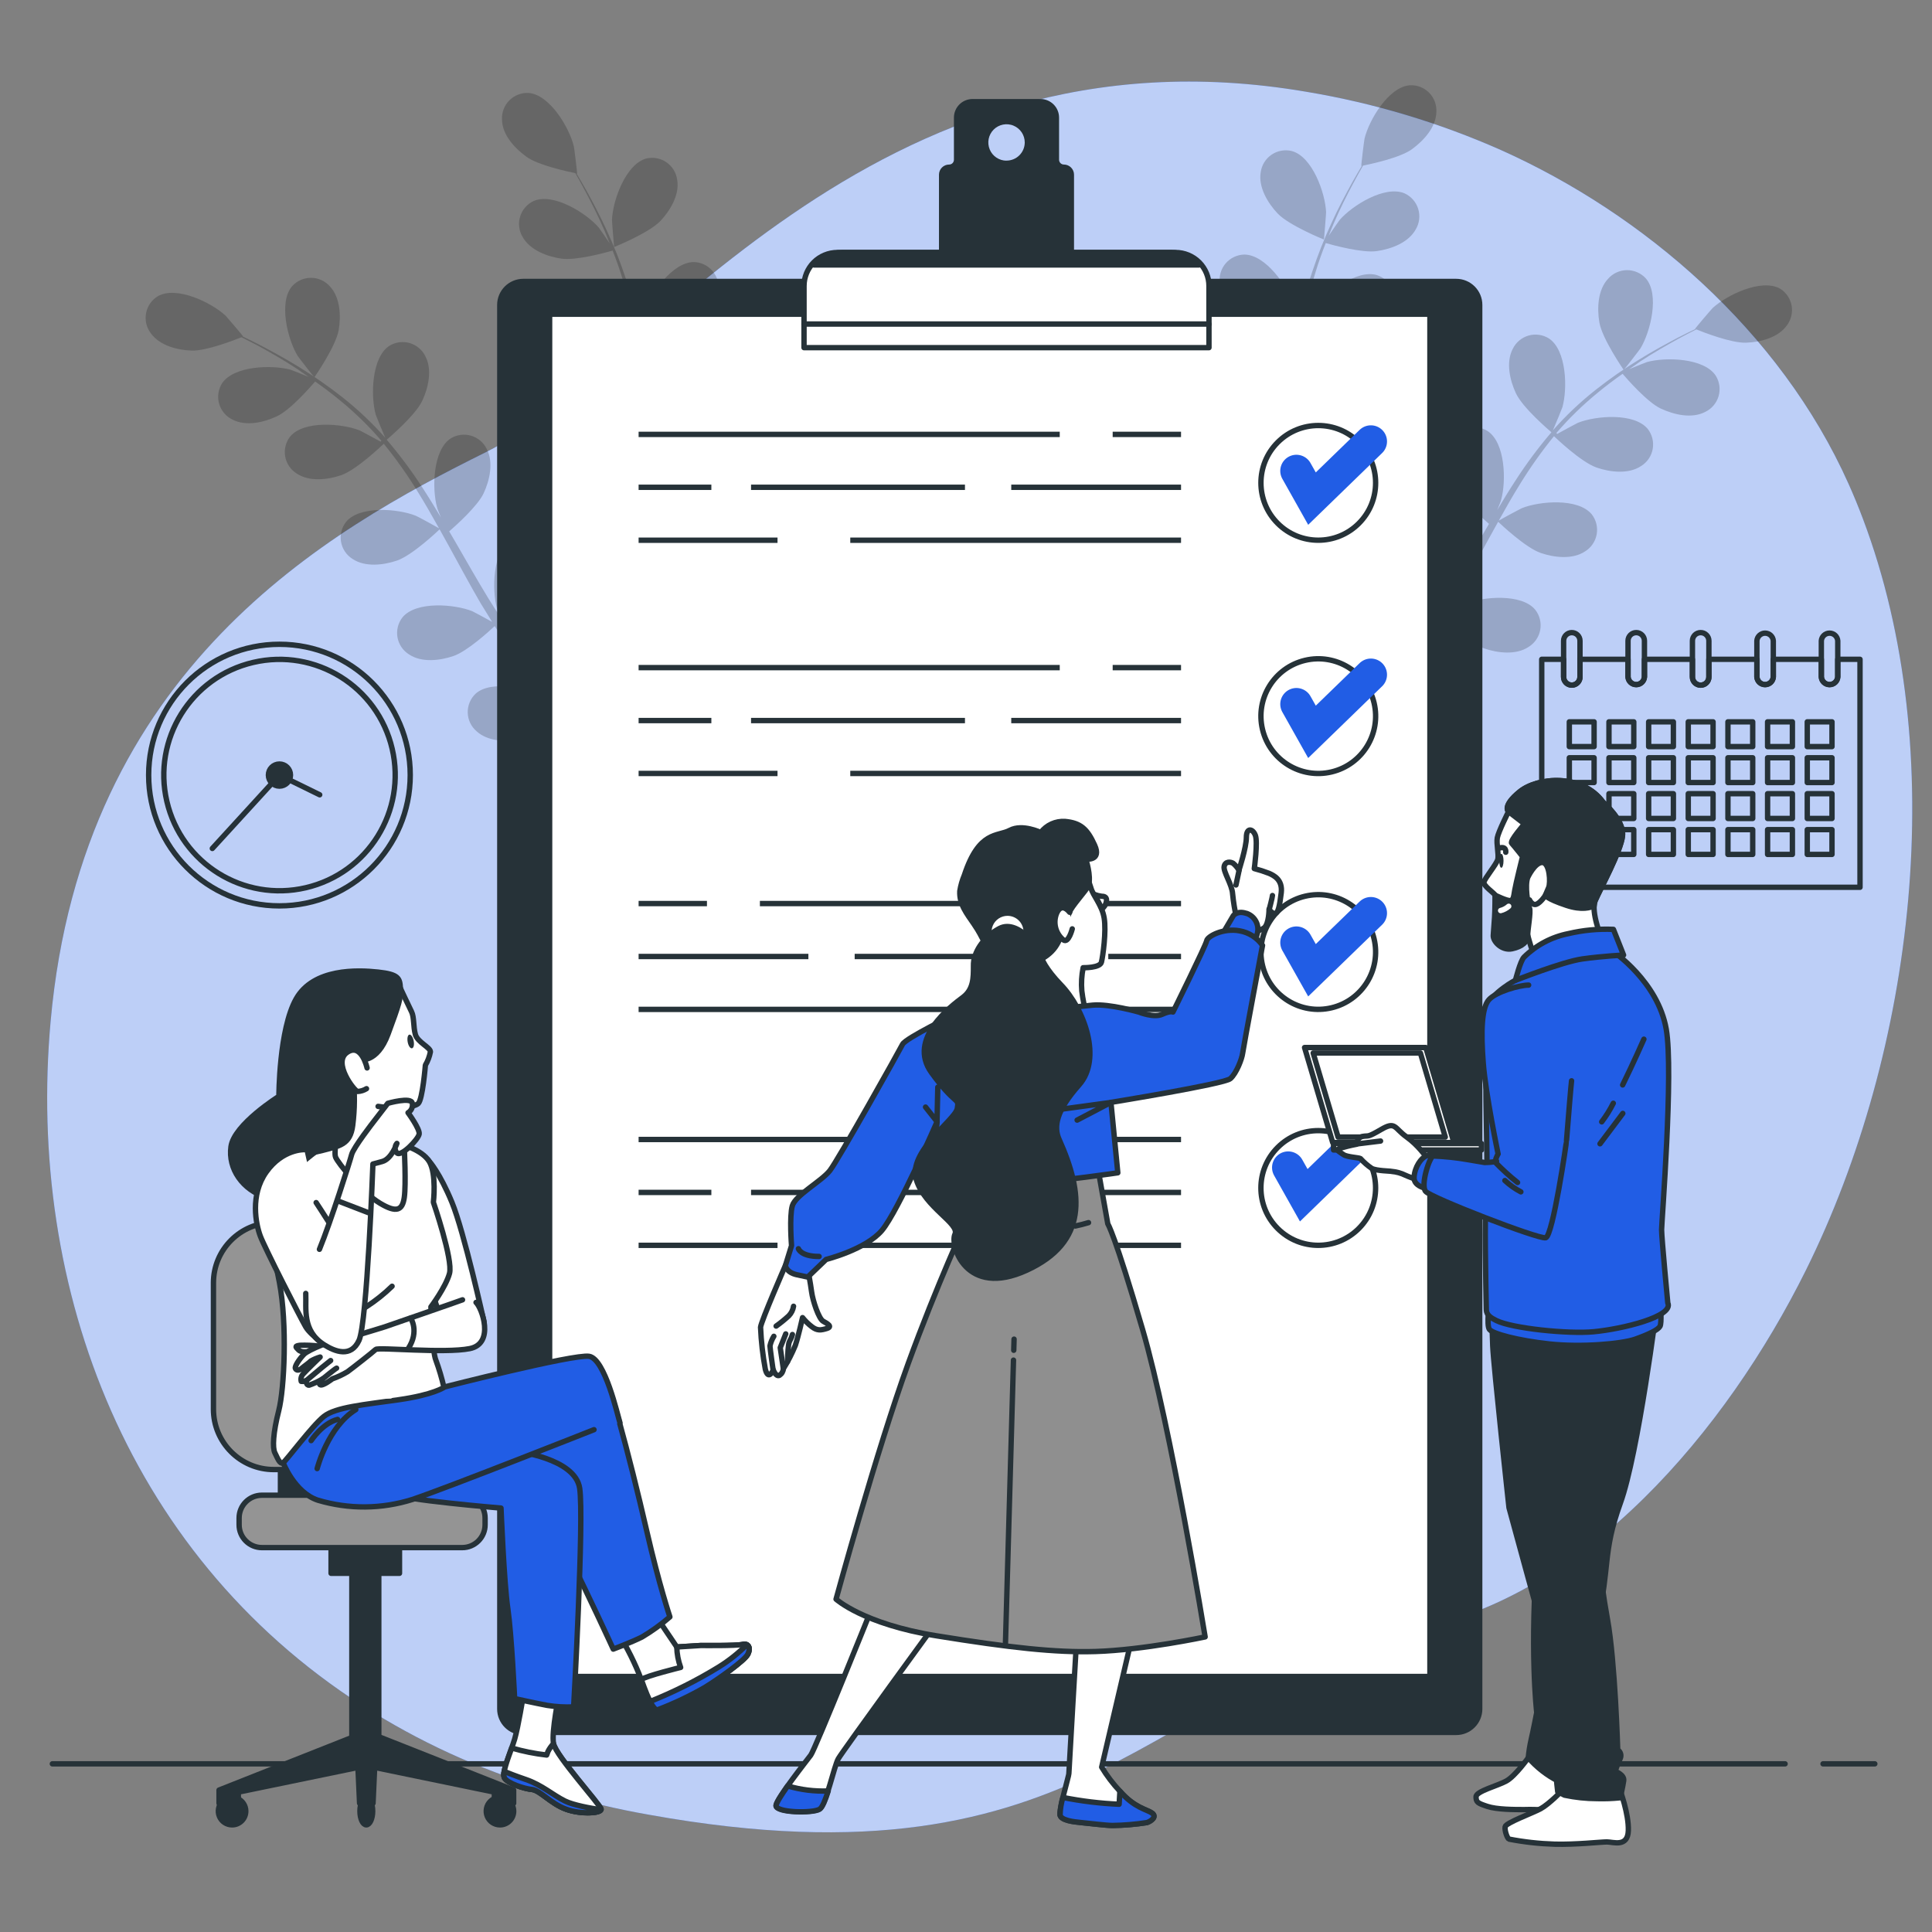 <svg width="359" height="359" viewBox="0 0 359 359" fill="none" xmlns="http://www.w3.org/2000/svg">
<rect x="0" y="0" width="359" height="359" fill="#808080" stroke="none"/>
<path d="M335.586 235.992C320.759 265.89 294.459 296.886 262.465 302.845C214.122 311.849 203.144 352.057 120.674 337.223C108.596 335.112 96.81 331.577 85.564 326.69C80.028 324.258 74.664 321.452 69.51 318.289C23.902 290.287 4.89 239.568 9.413 189.717C15.315 124.149 60.937 98.589 90.317 84.006C119.698 69.423 161.586 3.174 242.777 17.06C255.214 19.134 267.341 22.764 278.871 27.866C305.243 39.669 330.754 61.403 343.491 89.901C344.449 92.04 345.344 94.218 346.177 96.435C362.49 139.694 355.798 195.231 335.586 235.992Z" fill="#215DE5"/>
<path opacity="0.7" d="M335.586 235.992C320.759 265.89 294.459 296.886 262.465 302.845C214.122 311.849 203.144 352.057 120.674 337.223C108.596 335.112 96.81 331.577 85.564 326.69C80.028 324.258 74.664 321.452 69.51 318.289C23.902 290.287 4.89 239.568 9.413 189.717C15.315 124.149 60.937 98.589 90.317 84.006C119.698 69.423 161.586 3.174 242.777 17.06C255.214 19.134 267.341 22.764 278.871 27.866C305.243 39.669 330.754 61.403 343.491 89.901C344.449 92.04 345.344 94.218 346.177 96.435C362.49 139.694 355.798 195.231 335.586 235.992Z" fill="white"/>
<path d="M338.752 327.753H348.374" stroke="#263238" stroke-linecap="round" stroke-linejoin="round"/>
<path d="M9.729 327.753H331.702" stroke="#263238" stroke-linecap="round" stroke-linejoin="round"/>
<g opacity="0.2">
<path d="M237.4 39.662C239.554 41.924 246.016 44.516 246.016 44.516C246.016 44.516 246.425 39.727 246.41 39.425C246.26 35.879 243.876 29.115 240.049 28.067C239.408 27.909 238.74 27.887 238.09 28.004C237.44 28.121 236.822 28.374 236.276 28.746C235.73 29.118 235.268 29.601 234.921 30.163C234.574 30.725 234.35 31.354 234.262 32.008C233.795 34.773 235.576 37.731 237.4 39.662Z" fill="black"/>
<path d="M301.704 68.727C301.747 68.784 304.691 64.957 304.849 64.699C306.673 61.655 308.439 54.705 305.804 51.71C305.356 51.225 304.81 50.84 304.203 50.579C303.597 50.319 302.942 50.189 302.281 50.199C301.621 50.208 300.97 50.356 300.37 50.634C299.771 50.912 299.237 51.313 298.803 51.811C296.886 53.857 296.743 57.311 297.195 59.924C297.726 62.99 301.704 68.72 301.704 68.727Z" fill="black"/>
<path d="M330.768 53.635C327.293 51.696 320.853 54.834 318.254 57.225C318.031 57.433 314.893 61.102 314.965 61.131H315.037C314.017 61.619 312.933 62.157 311.756 62.76C309.602 63.902 307.146 65.216 304.576 66.817C301.803 68.514 299.133 70.372 296.577 72.382C293.712 74.635 291.054 77.142 288.636 79.87L288.55 79.971C289.024 78.908 290.259 75.893 290.323 75.663C291.286 72.252 291.128 65.087 287.818 62.89C287.258 62.539 286.631 62.311 285.978 62.219C285.324 62.128 284.659 62.175 284.024 62.358C283.39 62.541 282.802 62.855 282.297 63.281C281.793 63.707 281.384 64.234 281.097 64.828C279.79 67.312 280.559 70.68 281.686 73.078C282.95 75.785 287.889 79.985 288.284 80.323C285.875 83.137 283.658 86.112 281.65 89.226C280.465 91.035 279.331 92.888 278.218 94.769C278.599 93.835 278.936 92.995 278.936 92.873C279.898 89.463 279.74 82.297 276.43 80.1C275.871 79.75 275.244 79.522 274.59 79.43C273.937 79.338 273.271 79.385 272.637 79.568C272.003 79.751 271.414 80.066 270.91 80.492C270.406 80.917 269.997 81.444 269.71 82.039C268.403 84.523 269.171 87.89 270.298 90.296C271.426 92.701 275.576 96.391 276.681 97.347C276.265 98.064 275.834 98.782 275.418 99.501C273.415 102.983 271.433 106.465 269.387 109.825C268.669 111.01 267.915 112.144 267.161 113.293C267.498 112.46 267.778 111.764 267.807 111.649C268.769 108.231 268.611 101.066 265.301 98.869C264.741 98.52 264.114 98.293 263.46 98.202C262.806 98.112 262.141 98.16 261.507 98.343C260.873 98.527 260.285 98.842 259.781 99.267C259.277 99.693 258.868 100.22 258.581 100.814C257.274 103.299 258.042 106.666 259.169 109.064C260.297 111.462 264.045 114.808 265.359 115.95C264.554 117.091 263.75 118.247 262.917 119.317C262.336 120.035 261.826 120.753 261.194 121.471L259.399 123.546C258.207 124.824 256.98 126.145 255.809 127.359C254.984 128.213 254.187 129.01 253.382 129.814C254.1 128.644 255.493 126.325 255.587 126.117C256.772 123.228 257.197 120.084 256.822 116.984C256.965 116.667 257.081 116.337 257.166 116C257.348 115.366 257.395 114.7 257.303 114.047C257.211 113.393 256.982 112.767 256.632 112.207C256.282 111.648 255.818 111.168 255.271 110.8C254.723 110.432 254.104 110.183 253.454 110.069C249.52 109.509 244.637 114.751 243.079 117.967C242.993 118.161 242.225 120.308 241.758 121.679C241.909 120.832 242.067 120.014 242.21 119.145C242.505 117.422 242.749 115.699 243.014 113.839C243.115 112.941 243.216 112.03 243.316 111.111C243.417 110.191 243.445 109.229 243.517 108.282C243.632 106.07 243.639 103.83 243.596 101.568C245.104 101.82 250.467 102.652 253.045 101.985C255.623 101.317 258.703 99.773 259.78 97.181C260.056 96.581 260.202 95.93 260.209 95.27C260.216 94.609 260.084 93.955 259.821 93.349C259.558 92.743 259.171 92.2 258.684 91.754C258.196 91.308 257.621 90.971 256.994 90.762C253.167 89.578 247.545 94.058 245.556 96.93C245.434 97.109 244.214 99.364 243.574 100.621C243.539 99.256 243.51 97.906 243.431 96.528C243.201 92.565 242.842 88.565 242.505 84.566C242.397 83.338 242.311 82.118 242.217 80.897C242.749 80.998 249.11 82.118 251.997 81.371C254.56 80.71 257.647 79.159 258.731 76.568C259.005 75.967 259.15 75.316 259.156 74.657C259.162 73.997 259.029 73.344 258.767 72.738C258.504 72.133 258.117 71.59 257.631 71.144C257.145 70.698 256.571 70.359 255.946 70.149C252.14 69 246.518 73.444 244.501 76.359C244.343 76.582 242.598 79.827 242.196 80.667C241.995 77.975 241.815 75.29 241.744 72.64C241.629 69.046 241.749 65.448 242.103 61.87C242.347 61.913 248.974 63.112 251.932 62.351C254.502 61.691 257.59 60.14 258.667 57.548C258.943 56.948 259.089 56.297 259.096 55.636C259.104 54.976 258.971 54.321 258.708 53.716C258.446 53.11 258.058 52.566 257.571 52.121C257.083 51.675 256.508 51.337 255.881 51.129C252.083 49.973 246.461 54.424 244.436 57.34C244.307 57.533 243 60.003 242.368 61.195L242.153 61.131C242.6 57.55 243.369 54.018 244.45 50.576C245.018 48.673 245.671 46.885 246.346 45.162C247.552 45.514 253.11 47.051 255.845 46.656C258.581 46.261 261.711 45.076 263.068 42.628C263.407 42.061 263.623 41.43 263.703 40.774C263.782 40.119 263.722 39.454 263.528 38.823C263.334 38.192 263.009 37.609 262.575 37.111C262.14 36.614 261.607 36.214 261.008 35.936C257.353 34.371 251.279 38.176 248.945 40.854C248.823 40.998 247.696 42.62 246.892 43.812C247.208 43.037 247.523 42.233 247.839 41.5C249.017 38.736 250.273 36.281 251.429 34.112C252.083 32.884 252.693 31.793 253.275 30.773C254.646 30.494 260.146 29.337 262.357 27.729C264.569 26.121 266.831 23.629 266.902 20.822C266.943 20.163 266.845 19.503 266.614 18.884C266.383 18.266 266.024 17.703 265.56 17.233C265.097 16.763 264.539 16.396 263.924 16.156C263.309 15.915 262.651 15.807 261.991 15.839C258.028 16.134 254.388 22.301 253.555 25.755C253.483 26.056 252.887 30.845 252.966 30.831H253.045C252.463 31.8 251.853 32.849 251.207 34.005C250.029 36.158 248.715 38.585 247.466 41.335C246.098 44.282 244.899 47.305 243.876 50.389C242.688 53.852 241.809 57.413 241.248 61.03C241.252 61.073 241.252 61.116 241.248 61.159C241.054 60.011 240.415 56.851 240.343 56.578C239.259 53.197 235.174 47.302 231.203 47.302C230.543 47.318 229.894 47.473 229.298 47.758C228.701 48.042 228.172 48.449 227.744 48.951C227.315 49.454 226.998 50.042 226.812 50.675C226.627 51.309 226.577 51.975 226.666 52.629C226.946 55.422 229.444 57.806 231.692 59.185C234.248 60.743 240.681 61.526 241.191 61.583C240.737 65.263 240.53 68.969 240.573 72.676C240.573 74.83 240.659 76.984 240.767 79.188C240.566 78.197 240.387 77.314 240.351 77.199C239.266 73.818 235.181 67.93 231.211 67.923C230.552 67.939 229.904 68.094 229.309 68.377C228.714 68.661 228.185 69.066 227.757 69.567C227.329 70.069 227.011 70.654 226.824 71.286C226.638 71.918 226.586 72.583 226.673 73.236C226.953 76.029 229.451 78.413 231.699 79.791C233.946 81.17 239.468 81.945 240.918 82.154C240.968 82.987 241.011 83.826 241.061 84.659C241.313 88.666 241.578 92.665 241.722 96.6C241.78 97.986 241.772 99.35 241.779 100.714C241.607 99.838 241.449 99.106 241.413 98.991C240.329 95.616 236.251 89.721 232.273 89.714C231.613 89.731 230.964 89.887 230.368 90.172C229.772 90.458 229.243 90.865 228.815 91.369C228.388 91.872 228.071 92.46 227.886 93.094C227.701 93.728 227.652 94.394 227.743 95.049C228.015 97.842 230.521 100.226 232.769 101.604C235.016 102.983 240.006 103.701 241.729 103.931C241.686 105.331 241.65 106.731 241.557 108.088C241.464 109.007 241.442 109.904 241.306 110.831C241.169 111.757 241.061 112.647 240.947 113.552C240.652 115.268 240.365 117.048 240.042 118.721C239.819 119.884 239.59 120.99 239.367 122.11C239.331 120.725 239.202 118.032 239.166 117.802C238.606 114.298 235.468 107.858 231.541 107.255C230.886 107.172 230.221 107.228 229.589 107.419C228.957 107.611 228.372 107.933 227.873 108.365C227.374 108.797 226.971 109.329 226.692 109.927C226.412 110.525 226.261 111.176 226.249 111.836C226.106 114.636 228.209 117.371 230.241 119.08C232.474 120.954 238.462 122.67 239.209 122.871C238.829 124.717 238.441 126.504 238.046 128.185C236.703 133.964 235.368 138.739 234.377 142.078L236.854 143.133L236.919 142.911C237.845 139.5 239.073 134.618 240.343 128.694C240.738 126.828 241.126 124.817 241.507 122.756C243.508 122.798 245.509 122.723 247.502 122.534C248.514 125.356 252.298 129.771 252.786 130.339C251.451 131.66 250.137 132.938 248.881 134.13C244.573 138.208 240.825 141.446 238.161 143.693L240.875 144.849C243.431 142.58 246.762 139.536 250.518 135.817C251.882 134.474 253.311 133.017 254.761 131.509C255.393 131.947 260.505 135.487 263.377 136.011C265.983 136.492 269.437 136.37 271.505 134.474C272.006 134.044 272.412 133.514 272.695 132.917C272.977 132.32 273.131 131.67 273.146 131.009C273.161 130.349 273.037 129.693 272.781 129.083C272.525 128.474 272.144 127.926 271.663 127.474C268.697 124.839 261.726 126.519 258.667 128.321C258.487 128.422 256.664 129.757 255.522 130.683C256.111 130.059 256.692 129.463 257.295 128.816C258.487 127.546 259.643 126.239 260.885 124.839L262.637 122.728C263.241 122.01 263.786 121.227 264.368 120.473C265.682 118.693 266.931 116.826 268.144 114.923C269.257 115.964 273.278 119.619 275.791 120.488C278.304 121.356 281.729 121.758 284.063 120.193C284.623 119.844 285.103 119.381 285.473 118.834C285.842 118.286 286.092 117.668 286.207 117.017C286.321 116.367 286.297 115.7 286.137 115.06C285.977 114.419 285.683 113.82 285.276 113.3C282.741 110.242 275.604 110.852 272.309 112.166C272.101 112.245 269.839 113.458 268.618 114.148C269.336 112.999 270.054 111.85 270.772 110.658C272.768 107.226 274.678 103.686 276.602 100.168C277.191 99.091 277.785 98.019 278.383 96.952C278.778 97.325 283.459 101.769 286.281 102.746C288.78 103.607 292.212 104.017 294.545 102.451C295.106 102.103 295.587 101.64 295.957 101.093C296.327 100.546 296.578 99.928 296.693 99.277C296.809 98.627 296.785 97.96 296.626 97.319C296.466 96.678 296.173 96.079 295.766 95.559C293.224 92.5 286.087 93.11 282.792 94.424C282.54 94.525 279.295 96.269 278.484 96.758C279.798 94.395 281.126 92.062 282.533 89.808C284.418 86.757 286.497 83.831 288.758 81.048C288.938 81.227 293.784 85.887 296.692 86.885C299.198 87.747 302.63 88.156 304.956 86.591C305.517 86.242 305.998 85.779 306.368 85.233C306.738 84.686 306.989 84.067 307.104 83.417C307.22 82.766 307.196 82.099 307.037 81.459C306.877 80.818 306.584 80.218 306.177 79.698C303.642 76.639 296.498 77.25 293.203 78.564C292.987 78.65 290.51 80 289.347 80.639L289.203 80.459C291.555 77.724 294.146 75.204 296.943 72.927C298.473 71.656 300.002 70.522 301.51 69.459C302.328 70.414 306.112 74.765 308.611 75.921C311.11 77.077 314.355 77.838 316.861 76.539C317.456 76.254 317.984 75.846 318.411 75.344C318.838 74.841 319.155 74.254 319.341 73.621C319.526 72.987 319.577 72.322 319.488 71.669C319.4 71.015 319.175 70.387 318.828 69.826C316.674 66.501 309.494 66.322 306.062 67.269C305.875 67.32 304.037 68.059 302.716 68.605C303.434 68.138 304.109 67.636 304.777 67.169C307.29 65.517 309.688 64.16 311.82 62.976C313.041 62.315 314.161 61.734 315.209 61.209C316.502 61.734 321.743 63.78 324.457 63.679C327.171 63.579 330.452 62.724 332.061 60.427C332.449 59.905 332.724 59.309 332.869 58.676C333.015 58.042 333.027 57.386 332.906 56.747C332.784 56.109 332.532 55.502 332.164 54.967C331.796 54.431 331.321 53.977 330.768 53.635Z" fill="black"/>
</g>
<g opacity="0.2">
<path d="M122.728 41.048C120.574 43.317 114.112 45.902 114.112 45.909C114.112 45.916 113.702 41.12 113.717 40.811C113.867 37.264 116.251 30.508 120.085 29.453C120.724 29.301 121.387 29.285 122.032 29.406C122.677 29.526 123.289 29.78 123.83 30.151C124.371 30.522 124.829 31.003 125.173 31.561C125.517 32.12 125.741 32.744 125.829 33.394C126.325 36.159 124.544 39.124 122.728 41.048Z" fill="black"/>
<path d="M58.417 70.113C58.417 70.177 55.437 66.35 55.279 66.085C53.448 63.041 51.696 56.09 54.324 53.132C54.772 52.648 55.317 52.264 55.923 52.004C56.529 51.744 57.184 51.615 57.843 51.624C58.502 51.634 59.153 51.782 59.751 52.059C60.35 52.336 60.883 52.736 61.317 53.233C63.234 55.286 63.385 58.733 62.933 61.346C62.401 64.376 58.424 70.113 58.417 70.113Z" fill="black"/>
<path d="M29.359 55.02C32.827 53.082 39.267 56.219 41.867 58.61C42.089 58.819 45.227 62.488 45.162 62.516H45.083C46.103 62.997 47.194 63.536 48.372 64.146C50.526 65.288 52.974 66.595 55.552 68.196C58.324 69.897 60.997 71.755 63.557 73.76C66.424 76.021 69.085 78.529 71.513 81.256L71.592 81.364C71.118 80.301 69.89 77.278 69.818 77.056C68.863 73.638 69.014 66.472 72.324 64.275C72.885 63.925 73.513 63.697 74.167 63.606C74.821 63.515 75.488 63.563 76.122 63.746C76.757 63.93 77.346 64.245 77.851 64.672C78.356 65.098 78.765 65.626 79.052 66.221C80.359 68.698 79.59 72.073 78.463 74.471C77.192 77.178 72.252 81.378 71.858 81.709C74.267 84.527 76.486 87.504 78.499 90.619C79.677 92.421 80.811 94.281 81.931 96.155C81.543 95.221 81.213 94.388 81.213 94.266C80.258 90.849 80.409 83.683 83.719 81.486C84.279 81.136 84.907 80.908 85.562 80.817C86.216 80.725 86.882 80.773 87.517 80.957C88.152 81.14 88.741 81.456 89.246 81.882C89.75 82.308 90.159 82.837 90.447 83.432C91.753 85.916 90.985 89.283 89.858 91.681C88.731 94.08 84.573 97.784 83.468 98.739C83.891 99.457 84.315 100.175 84.731 100.893C86.734 104.376 88.716 107.858 90.762 111.211C91.48 112.396 92.242 113.537 92.988 114.679C92.651 113.853 92.378 113.15 92.342 113.042C91.387 109.624 91.538 102.459 94.848 100.262C95.408 99.912 96.036 99.683 96.691 99.592C97.345 99.501 98.011 99.549 98.646 99.733C99.281 99.916 99.87 100.231 100.375 100.658C100.879 101.084 101.288 101.612 101.576 102.207C102.882 104.684 102.114 108.059 100.987 110.457C99.859 112.855 96.104 116.201 94.798 117.336C95.602 118.484 96.406 119.633 97.232 120.71C97.82 121.428 98.33 122.146 98.955 122.864L100.757 124.932C101.949 126.21 103.169 127.531 104.347 128.752C105.173 129.599 105.977 130.396 106.781 131.2C106.063 130.03 104.663 127.711 104.57 127.503C103.383 124.614 102.96 121.469 103.342 118.37C103.196 118.055 103.078 117.728 102.99 117.393C102.809 116.758 102.764 116.092 102.857 115.439C102.951 114.785 103.181 114.159 103.532 113.6C103.884 113.042 104.349 112.563 104.897 112.196C105.446 111.829 106.066 111.581 106.716 111.47C110.651 110.902 115.533 116.151 117.091 119.368C117.185 119.554 117.953 121.708 118.413 123.072C118.262 122.225 118.111 121.414 117.967 120.538C117.673 118.822 117.429 117.092 117.156 115.239C117.063 114.334 116.962 113.43 116.862 112.511C116.761 111.592 116.732 110.622 116.661 109.639C116.546 107.427 116.539 105.187 116.575 102.925C115.067 103.184 109.703 104.01 107.126 103.349C104.548 102.688 101.475 101.13 100.391 98.546C100.116 97.945 99.97 97.293 99.964 96.633C99.957 95.972 100.089 95.318 100.352 94.712C100.615 94.106 101.002 93.562 101.489 93.115C101.975 92.669 102.55 92.329 103.177 92.12C106.982 90.971 112.604 95.415 114.622 98.33C114.751 98.517 115.964 100.771 116.61 102.021C116.646 100.664 116.668 99.307 116.754 97.935C116.984 93.972 117.336 89.966 117.68 85.966C117.781 84.746 117.867 83.525 117.967 82.297C117.429 82.398 111.075 83.518 108.188 82.778C105.618 82.118 102.53 80.56 101.453 77.975C101.177 77.375 101.031 76.724 101.024 76.063C101.017 75.403 101.149 74.749 101.412 74.143C101.675 73.537 102.062 72.994 102.55 72.548C103.037 72.102 103.613 71.764 104.239 71.556C108.038 70.4 113.659 74.844 115.684 77.76C115.835 77.982 117.58 81.227 117.982 82.067C118.19 79.382 118.37 76.697 118.441 74.04C118.554 70.458 118.435 66.873 118.082 63.306C117.831 63.349 111.204 64.555 108.246 63.794C105.682 63.134 102.595 61.576 101.511 58.991C101.23 58.389 101.08 57.734 101.07 57.069C101.06 56.404 101.191 55.745 101.454 55.135C101.717 54.525 102.107 53.977 102.596 53.528C103.086 53.078 103.666 52.738 104.297 52.529C108.102 51.38 113.724 55.825 115.742 58.74C115.878 58.934 117.178 61.411 117.817 62.595L118.032 62.531C117.578 58.951 116.807 55.419 115.727 51.976C115.16 50.073 114.507 48.286 113.839 46.562C112.626 46.914 107.068 48.451 104.333 48.063C101.712 47.69 98.474 46.483 97.11 44.028C96.771 43.461 96.555 42.83 96.477 42.175C96.398 41.52 96.458 40.855 96.653 40.224C96.848 39.594 97.174 39.012 97.609 38.515C98.043 38.019 98.578 37.62 99.177 37.343C102.832 35.778 108.906 39.576 111.233 42.254C111.362 42.398 112.482 44.021 113.286 45.212C112.97 44.444 112.661 43.64 112.346 42.901C111.161 40.144 109.904 37.681 108.756 35.52C108.109 34.292 107.492 33.193 106.91 32.174C105.539 31.894 100.039 30.738 97.835 29.137C95.63 27.535 93.34 25.073 93.283 22.258C93.243 21.599 93.342 20.939 93.573 20.321C93.805 19.703 94.164 19.14 94.627 18.669C95.09 18.199 95.647 17.831 96.261 17.59C96.876 17.348 97.534 17.239 98.194 17.268C102.157 17.562 105.797 23.73 106.63 27.191C106.702 27.485 107.298 32.281 107.226 32.267H107.14C107.722 33.236 108.339 34.285 108.985 35.441C110.163 37.595 111.47 40.029 112.719 42.771C114.094 45.718 115.293 48.743 116.309 51.833C117.476 55.281 118.332 58.828 118.865 62.43C118.865 62.473 118.865 62.516 118.865 62.559C119.052 61.411 119.691 58.215 119.77 57.979C120.883 54.568 124.932 48.702 128.938 48.695C129.599 48.713 130.248 48.87 130.843 49.155C131.439 49.441 131.968 49.848 132.396 50.351C132.824 50.854 133.141 51.442 133.327 52.076C133.513 52.709 133.564 53.375 133.476 54.03C133.196 56.815 130.69 59.206 128.45 60.585C125.901 62.136 119.468 62.918 118.951 62.976C119.408 66.655 119.616 70.361 119.576 74.069C119.576 76.223 119.482 78.377 119.382 80.581C119.576 79.598 119.762 78.714 119.798 78.592C120.883 75.211 124.961 69.323 128.938 69.316C129.599 69.334 130.248 69.491 130.843 69.776C131.439 70.062 131.968 70.469 132.396 70.972C132.824 71.475 133.141 72.063 133.327 72.697C133.513 73.33 133.564 73.996 133.476 74.65C133.196 77.436 130.69 79.827 128.45 81.206C126.21 82.584 120.681 83.36 119.231 83.568C119.181 84.401 119.145 85.234 119.088 86.074C118.836 90.08 118.571 94.08 118.427 98.007C118.377 99.393 118.377 100.757 118.37 102.128C118.549 101.252 118.7 100.513 118.736 100.405C119.82 97.023 123.905 91.129 127.876 91.129C128.536 91.145 129.186 91.3 129.782 91.584C130.378 91.869 130.907 92.275 131.336 92.778C131.764 93.281 132.081 93.868 132.267 94.502C132.453 95.136 132.503 95.802 132.414 96.456C132.134 99.249 129.635 101.633 127.388 103.012C125.14 104.39 120.15 105.108 118.427 105.338C118.427 106.738 118.499 108.138 118.599 109.495C118.685 110.421 118.707 111.312 118.851 112.238C118.994 113.164 119.088 114.062 119.21 114.959C119.497 116.682 119.784 118.456 120.114 120.129C120.33 121.299 120.559 122.405 120.789 123.518C120.789 122.139 120.947 119.439 120.983 119.21C121.543 115.706 124.688 109.265 128.615 108.655C129.27 108.572 129.935 108.628 130.566 108.82C131.198 109.011 131.782 109.333 132.281 109.765C132.779 110.198 133.181 110.73 133.46 111.328C133.739 111.926 133.889 112.576 133.9 113.236C134.051 116.036 131.94 118.772 129.915 120.48C127.682 122.362 121.687 124.07 120.94 124.272C121.321 126.117 121.715 127.905 122.11 129.585C123.453 135.372 124.788 140.139 125.779 143.485L123.295 144.541C123.295 144.462 123.295 144.39 123.238 144.311C122.311 140.908 121.048 136.018 119.806 130.094C119.411 128.228 119.023 126.217 118.65 124.157C116.646 124.202 114.642 124.128 112.647 123.934C111.642 126.756 107.858 131.171 107.363 131.739C108.698 133.067 110.012 134.345 111.269 135.53C115.577 139.608 119.324 142.853 121.995 145.094L119.188 146.257C116.639 143.995 113.308 140.943 109.545 137.231C108.188 135.889 106.752 134.424 105.302 132.923C104.677 133.354 99.558 136.901 96.686 137.425C94.072 137.899 90.619 137.777 88.558 135.882C88.056 135.453 87.65 134.923 87.367 134.327C87.084 133.731 86.929 133.082 86.913 132.422C86.898 131.762 87.022 131.106 87.276 130.497C87.531 129.888 87.912 129.34 88.393 128.888C91.365 126.246 98.33 127.926 101.389 129.728C101.568 129.836 103.399 131.207 104.534 132.091C103.945 131.466 103.363 130.87 102.767 130.224C101.568 128.953 100.412 127.646 99.177 126.246L97.425 124.135C96.822 123.417 96.277 122.634 95.695 121.881C94.381 120.107 93.139 118.24 91.926 116.33C90.805 117.379 86.792 121.026 84.272 121.895C81.751 122.764 78.334 123.166 76.007 121.601C75.447 121.253 74.966 120.791 74.596 120.244C74.226 119.698 73.975 119.08 73.86 118.43C73.745 117.781 73.768 117.114 73.927 116.474C74.087 115.834 74.38 115.234 74.787 114.715C77.322 111.649 84.466 112.259 87.761 113.573C87.962 113.659 90.224 114.873 91.452 115.562C90.734 114.406 90.016 113.257 89.298 112.073C87.309 108.641 85.392 105.101 83.475 101.583C82.886 100.499 82.283 99.429 81.687 98.359C81.299 98.739 76.611 103.177 73.789 104.153C71.283 105.022 67.851 105.424 65.518 103.866C64.957 103.517 64.477 103.053 64.107 102.506C63.738 101.959 63.488 101.34 63.373 100.69C63.259 100.04 63.283 99.373 63.443 98.733C63.603 98.092 63.897 97.493 64.304 96.973C66.839 93.907 73.983 94.518 77.271 95.839C77.522 95.932 80.768 97.684 81.579 98.165C80.265 95.81 78.937 93.469 77.53 91.222C75.653 88.168 73.576 85.242 71.312 82.462C71.125 82.635 66.286 87.294 63.414 88.293C60.908 89.154 57.476 89.563 55.142 87.998C54.583 87.652 54.103 87.192 53.733 86.648C53.363 86.105 53.112 85.49 52.995 84.842C52.877 84.195 52.898 83.531 53.054 82.892C53.21 82.253 53.498 81.654 53.9 81.134C56.435 78.068 63.572 78.678 66.867 79.993C67.083 80.079 69.56 81.428 70.723 82.067L70.867 81.895C68.516 79.156 65.926 76.633 63.127 74.356C61.605 73.085 60.075 71.958 58.56 70.888C57.742 71.85 53.958 76.194 51.459 77.35C49.068 78.492 45.715 79.267 43.217 77.975C42.62 77.69 42.09 77.283 41.661 76.78C41.233 76.277 40.915 75.69 40.728 75.056C40.542 74.421 40.492 73.755 40.58 73.1C40.669 72.445 40.894 71.816 41.242 71.254C43.432 67.937 50.576 67.758 54.015 68.706C54.202 68.756 56.033 69.488 57.361 70.041C56.643 69.567 55.968 69.072 55.3 68.605C52.787 66.954 50.389 65.597 48.25 64.405C47.029 63.773 45.952 63.184 44.861 62.667C43.568 63.191 38.327 65.238 35.613 65.144C32.899 65.051 29.618 64.189 28.002 61.892C27.606 61.363 27.325 60.757 27.178 60.113C27.032 59.469 27.022 58.802 27.15 58.154C27.278 57.506 27.541 56.892 27.921 56.352C28.302 55.812 28.792 55.359 29.359 55.02Z" fill="black"/>
</g>
<path d="M341.488 122.512V125.786C341.461 126.173 341.289 126.535 341.006 126.8C340.723 127.064 340.35 127.211 339.962 127.211C339.575 127.211 339.202 127.064 338.918 126.8C338.635 126.535 338.463 126.173 338.436 125.786V122.512H329.512V125.786C329.485 126.173 329.313 126.535 329.03 126.8C328.746 127.064 328.373 127.211 327.986 127.211C327.598 127.211 327.225 127.064 326.942 126.8C326.659 126.535 326.487 126.173 326.46 125.786V122.512H317.543V125.786C317.543 126.192 317.381 126.581 317.095 126.868C316.808 127.155 316.419 127.316 316.013 127.316C315.608 127.316 315.219 127.155 314.932 126.868C314.645 126.581 314.484 126.192 314.484 125.786V122.512H305.566V125.786C305.54 126.173 305.368 126.535 305.084 126.8C304.801 127.064 304.428 127.211 304.041 127.211C303.653 127.211 303.28 127.064 302.997 126.8C302.714 126.535 302.541 126.173 302.515 125.786V122.512H293.59V125.786C293.59 126.19 293.43 126.577 293.144 126.863C292.859 127.148 292.472 127.309 292.068 127.309C291.664 127.309 291.277 127.148 290.992 126.863C290.706 126.577 290.546 126.19 290.546 125.786V122.512H286.482V164.874H345.624V122.512H341.488ZM296.211 158.764H291.608V154.162H296.211V158.764ZM296.211 152.087H291.608V147.484H296.211V152.087ZM296.211 145.409H291.608V140.807H296.211V145.409ZM296.211 138.732H291.608V134.13H296.211V138.732ZM303.585 158.764H298.975V154.162H303.585V158.764ZM303.585 152.087H298.975V147.484H303.585V152.087ZM303.585 145.409H298.975V140.807H303.585V145.409ZM303.585 138.732H298.975V134.13H303.585V138.732ZM310.944 158.764H306.349V154.162H310.944V158.764ZM310.944 152.087H306.349V147.484H310.944V152.087ZM310.944 145.409H306.349V140.807H310.944V145.409ZM310.944 138.732H306.349V134.13H310.944V138.732ZM318.318 158.764H313.709V154.162H318.318V158.764ZM318.318 152.087H313.709V147.484H318.318V152.087ZM318.318 145.409H313.709V140.807H318.318V145.409ZM318.318 138.732H313.709V134.13H318.318V138.732ZM325.685 158.764H321.082V154.162H325.685V158.764ZM325.685 152.087H321.082V147.484H325.685V152.087ZM325.685 145.409H321.082V140.807H325.685V145.409ZM325.685 138.732H321.082V134.13H325.685V138.732ZM333.059 158.764H328.449V154.162H333.059V158.764ZM333.059 152.087H328.449V147.484H333.059V152.087ZM333.059 145.409H328.449V140.807H333.059V145.409ZM333.059 138.732H328.449V134.13H333.059V138.732ZM340.418 158.764H335.823V154.162H340.418V158.764ZM340.418 152.087H335.823V147.484H340.418V152.087ZM340.418 145.409H335.823V140.807H340.418V145.409ZM340.418 138.732H335.823V134.13H340.418V138.732Z" stroke="#263238" stroke-linecap="round" stroke-linejoin="round"/>
<path d="M341.488 119.073V125.786C341.461 126.173 341.289 126.535 341.006 126.8C340.723 127.064 340.35 127.211 339.962 127.211C339.575 127.211 339.202 127.064 338.919 126.8C338.635 126.535 338.463 126.173 338.437 125.786V119.073C338.463 118.687 338.635 118.325 338.919 118.06C339.202 117.796 339.575 117.649 339.962 117.649C340.35 117.649 340.723 117.796 341.006 118.06C341.289 118.325 341.461 118.687 341.488 119.073Z" stroke="#263238" stroke-linecap="round" stroke-linejoin="round"/>
<path d="M329.511 119.073V125.786C329.485 126.173 329.313 126.535 329.029 126.8C328.746 127.064 328.373 127.211 327.986 127.211C327.598 127.211 327.225 127.064 326.942 126.8C326.659 126.535 326.486 126.173 326.46 125.786V119.073C326.486 118.687 326.659 118.325 326.942 118.06C327.225 117.796 327.598 117.649 327.986 117.649C328.373 117.649 328.746 117.796 329.029 118.06C329.313 118.325 329.485 118.687 329.511 119.073Z" stroke="#263238" stroke-linecap="round" stroke-linejoin="round"/>
<path d="M317.543 119.073V125.786C317.543 126.192 317.381 126.581 317.095 126.868C316.808 127.155 316.419 127.316 316.013 127.316C315.608 127.316 315.219 127.155 314.932 126.868C314.645 126.581 314.484 126.192 314.484 125.786V119.073C314.484 118.873 314.523 118.674 314.6 118.489C314.677 118.304 314.79 118.136 314.932 117.994C315.074 117.853 315.243 117.741 315.429 117.665C315.614 117.589 315.813 117.55 316.013 117.551C316.213 117.549 316.412 117.587 316.597 117.664C316.782 117.74 316.95 117.853 317.09 117.996C317.233 118.137 317.347 118.304 317.425 118.489C317.503 118.674 317.543 118.873 317.543 119.073Z" stroke="#263238" stroke-linecap="round" stroke-linejoin="round"/>
<path d="M305.566 119.073V125.787C305.54 126.173 305.367 126.535 305.084 126.8C304.801 127.064 304.428 127.211 304.04 127.211C303.653 127.211 303.28 127.064 302.997 126.8C302.713 126.535 302.541 126.173 302.515 125.787V119.073C302.515 118.873 302.554 118.674 302.631 118.489C302.708 118.304 302.821 118.136 302.963 117.994C303.105 117.853 303.274 117.741 303.459 117.665C303.645 117.589 303.843 117.55 304.044 117.551C304.448 117.551 304.835 117.711 305.12 117.997C305.406 118.282 305.566 118.669 305.566 119.073Z" stroke="#263238" stroke-linecap="round" stroke-linejoin="round"/>
<path d="M293.59 119.073V125.786C293.59 126.19 293.43 126.577 293.144 126.863C292.859 127.148 292.472 127.309 292.068 127.309C291.664 127.309 291.277 127.148 290.992 126.863C290.706 126.577 290.546 126.19 290.546 125.786V119.073C290.546 118.669 290.706 118.282 290.992 117.997C291.277 117.711 291.664 117.551 292.068 117.551C292.472 117.551 292.859 117.711 293.144 117.997C293.43 118.282 293.59 118.669 293.59 119.073Z" stroke="#263238" stroke-linecap="round" stroke-linejoin="round"/>
<path d="M51.925 168.328C65.348 168.328 76.23 157.447 76.23 144.024C76.23 130.601 65.348 119.719 51.925 119.719C38.502 119.719 27.621 130.601 27.621 144.024C27.621 157.447 38.502 168.328 51.925 168.328Z" stroke="#263238" stroke-linecap="round" stroke-linejoin="round"/>
<path d="M56.825 164.956C68.386 162.257 75.571 150.696 72.872 139.135C70.173 127.573 58.612 120.389 47.051 123.088C35.489 125.787 28.305 137.347 31.004 148.909C33.703 160.47 45.263 167.655 56.825 164.956Z" stroke="#263238" stroke-linecap="round" stroke-linejoin="round"/>
<path d="M51.926 146.077C53.06 146.077 53.979 145.158 53.979 144.024C53.979 142.889 53.06 141.97 51.926 141.97C50.791 141.97 49.872 142.889 49.872 144.024C49.872 145.158 50.791 146.077 51.926 146.077Z" fill="#263238" stroke="#263238" stroke-linecap="round" stroke-linejoin="round"/>
<path d="M59.407 147.685L51.926 144.024L39.454 157.659" stroke="#263238" stroke-linecap="round" stroke-linejoin="round"/>
<path d="M270.586 52.306H97.239C94.828 52.306 92.874 54.261 92.874 56.672V317.543C92.874 319.954 94.828 321.908 97.239 321.908H270.586C272.997 321.908 274.951 319.954 274.951 317.543V56.672C274.951 54.261 272.997 52.306 270.586 52.306Z" fill="#263238" stroke="#263238" stroke-linecap="round" stroke-linejoin="round"/>
<path d="M265.703 58.388H102.128V311.519H265.703V58.388Z" fill="white" stroke="#263238" stroke-linecap="round" stroke-linejoin="round"/>
<path d="M206.755 124.056H219.457" stroke="#263238" stroke-miterlimit="10"/>
<path d="M118.664 124.056H196.919" stroke="#263238" stroke-miterlimit="10"/>
<path d="M187.908 133.893H219.457" stroke="#263238" stroke-miterlimit="10"/>
<path d="M139.558 133.893H179.307" stroke="#263238" stroke-miterlimit="10"/>
<path d="M118.664 133.893H132.184" stroke="#263238" stroke-miterlimit="10"/>
<path d="M157.996 143.722H219.457" stroke="#263238" stroke-miterlimit="10"/>
<path d="M118.664 143.722H144.476" stroke="#263238" stroke-miterlimit="10"/>
<path d="M247.425 143.437C253.15 142.076 256.688 136.332 255.327 130.607C253.967 124.882 248.222 121.343 242.497 122.704C236.772 124.065 233.234 129.809 234.595 135.534C235.955 141.26 241.7 144.798 247.425 143.437Z" stroke="#263238" stroke-miterlimit="10"/>
<path d="M131.365 167.897H118.664" stroke="#263238" stroke-miterlimit="10"/>
<path d="M219.457 167.897H141.202" stroke="#263238" stroke-miterlimit="10"/>
<path d="M150.213 177.734H118.664" stroke="#263238" stroke-miterlimit="10"/>
<path d="M198.563 177.734H158.814" stroke="#263238" stroke-miterlimit="10"/>
<path d="M219.457 177.734H205.937" stroke="#263238" stroke-miterlimit="10"/>
<path d="M180.125 187.563H118.664" stroke="#263238" stroke-miterlimit="10"/>
<path d="M219.457 187.563H193.645" stroke="#263238" stroke-miterlimit="10"/>
<path d="M247.423 187.267C253.148 185.907 256.686 180.162 255.325 174.437C253.965 168.712 248.22 165.174 242.495 166.535C236.77 167.896 233.232 173.64 234.593 179.365C235.954 185.09 241.698 188.628 247.423 187.267Z" stroke="#263238" stroke-miterlimit="10"/>
<path d="M206.755 211.738H219.457" stroke="#263238" stroke-miterlimit="10"/>
<path d="M118.664 211.738H196.919" stroke="#263238" stroke-miterlimit="10"/>
<path d="M187.908 221.575H219.457" stroke="#263238" stroke-miterlimit="10"/>
<path d="M139.558 221.575H179.307" stroke="#263238" stroke-miterlimit="10"/>
<path d="M118.664 221.575H132.184" stroke="#263238" stroke-miterlimit="10"/>
<path d="M157.996 231.404H219.457" stroke="#263238" stroke-miterlimit="10"/>
<path d="M118.664 231.404H144.476" stroke="#263238" stroke-miterlimit="10"/>
<path d="M252.49 228.281C256.651 224.12 256.651 217.373 252.49 213.212C248.329 209.051 241.583 209.051 237.422 213.212C233.26 217.373 233.26 224.12 237.422 228.281C241.583 232.442 248.329 232.442 252.49 228.281Z" stroke="#263238" stroke-miterlimit="10"/>
<path d="M197.687 31.075C197.318 31.075 196.964 30.928 196.702 30.667C196.441 30.406 196.294 30.052 196.294 29.682V21.856C196.294 21.467 196.218 21.083 196.069 20.724C195.921 20.365 195.703 20.039 195.428 19.764C195.153 19.489 194.827 19.272 194.468 19.123C194.109 18.974 193.725 18.898 193.336 18.898H180.721C180.332 18.897 179.947 18.973 179.587 19.121C179.227 19.269 178.9 19.487 178.625 19.762C178.349 20.036 178.131 20.363 177.982 20.722C177.832 21.081 177.756 21.467 177.756 21.856V29.682C177.757 29.865 177.722 30.046 177.652 30.215C177.583 30.384 177.481 30.537 177.352 30.667C177.224 30.796 177.071 30.899 176.902 30.969C176.733 31.039 176.553 31.075 176.37 31.075C176.187 31.074 176.006 31.109 175.837 31.178C175.669 31.248 175.515 31.349 175.385 31.478C175.256 31.607 175.153 31.76 175.083 31.929C175.013 32.097 174.977 32.278 174.977 32.461V53.663H199.073V32.461C199.073 32.093 198.927 31.741 198.667 31.481C198.407 31.221 198.055 31.075 197.687 31.075ZM187.025 30.357C186.257 30.356 185.507 30.127 184.869 29.699C184.231 29.271 183.734 28.664 183.442 27.954C183.149 27.244 183.073 26.463 183.223 25.71C183.374 24.957 183.745 24.266 184.288 23.723C184.832 23.181 185.524 22.812 186.277 22.662C187.03 22.513 187.811 22.59 188.52 22.885C189.23 23.179 189.836 23.677 190.263 24.315C190.689 24.954 190.917 25.705 190.917 26.473C190.913 27.502 190.501 28.487 189.771 29.212C189.042 29.938 188.054 30.345 187.025 30.343V30.357Z" fill="#263238" stroke="#263238" stroke-linecap="round" stroke-linejoin="round"/>
<path d="M155.613 46.921H218.445C220.091 46.923 221.669 47.578 222.832 48.743C223.995 49.907 224.648 51.486 224.648 53.132V60.276H149.402V53.132C149.402 51.485 150.056 49.905 151.221 48.74C152.386 47.576 153.965 46.921 155.613 46.921Z" fill="white" stroke="#263238" stroke-linecap="round" stroke-linejoin="round"/>
<path d="M151.269 49.233H222.789C222.125 48.504 221.317 47.922 220.416 47.524C219.514 47.126 218.54 46.921 217.554 46.921H156.524C155.535 46.917 154.556 47.12 153.651 47.519C152.745 47.917 151.934 48.501 151.269 49.233Z" fill="#263238" stroke="#263238" stroke-linecap="round" stroke-linejoin="round"/>
<path d="M224.648 60.211H149.402V64.598H224.648V60.211Z" fill="white" stroke="#263238" stroke-linecap="round" stroke-linejoin="round"/>
<path d="M240.896 175.149L243.79 180.29L254.732 169.678" stroke="#215DE5" stroke-width="6" stroke-miterlimit="10" stroke-linecap="round"/>
<path d="M240.896 130.841L243.79 135.989L254.732 125.37" stroke="#215DE5" stroke-width="6" stroke-miterlimit="10" stroke-linecap="round"/>
<path d="M206.755 80.718H219.457" stroke="#263238" stroke-miterlimit="10"/>
<path d="M118.664 80.718H196.919" stroke="#263238" stroke-miterlimit="10"/>
<path d="M187.908 90.547H219.457" stroke="#263238" stroke-miterlimit="10"/>
<path d="M139.558 90.547H179.307" stroke="#263238" stroke-miterlimit="10"/>
<path d="M118.664 90.547H132.184" stroke="#263238" stroke-miterlimit="10"/>
<path d="M157.996 100.384H219.457" stroke="#263238" stroke-miterlimit="10"/>
<path d="M118.664 100.384H144.476" stroke="#263238" stroke-miterlimit="10"/>
<path d="M252.495 97.258C256.656 93.097 256.656 86.35 252.495 82.189C248.334 78.028 241.587 78.028 237.426 82.189C233.265 86.35 233.265 93.097 237.426 97.258C241.587 101.419 248.334 101.419 252.495 97.258Z" stroke="#263238" stroke-miterlimit="10"/>
<path d="M240.896 87.503L243.79 92.651L254.732 82.031" stroke="#215DE5" stroke-width="6" stroke-miterlimit="10" stroke-linecap="round"/>
<path d="M239.367 216.951L242.261 222.099L253.196 211.48" stroke="#215DE5" stroke-width="6" stroke-miterlimit="10" stroke-linecap="round"/>
<path d="M297.905 149.107C297.905 149.107 301.79 152.395 301.495 155.282C301.201 158.168 297.316 165.233 296.426 167.323C295.536 169.412 297.618 174.388 297.618 174.388L284.694 178.768C284.853 178.012 284.853 177.232 284.694 176.477C284.4 175.759 283.897 173.885 283.897 173.885L281.312 174.783C280.716 174.984 278.627 173.986 278.526 173.095C278.426 172.205 278.426 171.602 278.325 170.302C278.267 168.965 278.102 167.635 277.83 166.325C277.629 165.93 275.64 164.63 275.74 163.934C275.841 163.237 278.124 160.552 278.325 159.662C278.526 158.771 278.031 156.79 278.225 155.677C278.419 154.564 280.314 150.801 280.314 150.801C280.314 150.801 279.122 149.803 282.404 147.118C285.685 144.433 293.927 143.636 297.905 149.107Z" fill="white" stroke="#263238" stroke-linecap="round" stroke-linejoin="round"/>
<path d="M297.905 149.107C293.928 143.636 285.699 144.433 282.382 147.118C279.065 149.803 280.293 150.801 280.293 150.801L283.28 153.092C283.28 153.092 280.494 156.273 280.896 156.682C281.298 157.091 283.481 159.863 283.481 159.863L283.287 160.789L282.892 159.288C282.892 159.288 281.657 164.235 281.456 165.47C281.255 166.705 281.219 167.172 280.681 167.33C280.142 167.488 277.809 166.332 277.809 166.332C277.809 166.332 277.809 169.261 277.715 170.496C277.622 171.731 277.557 172.744 277.478 173.821C277.399 174.898 279.029 176.693 280.961 176.298C282.892 175.903 283.933 174.898 283.876 173.892C283.818 172.887 284.515 169.419 284.206 168.723C283.897 168.026 283.316 164.573 283.876 163.051C283.876 163.051 285.168 160.265 286.568 160.265C287.968 160.265 288.155 164.041 287.76 164.939C287.365 165.836 287.164 166.332 287.164 166.332C287.164 166.332 287.164 166.928 291.041 168.22C293.956 169.197 295.579 168.651 296.211 168.321C296.222 167.981 296.293 167.646 296.419 167.33C297.31 165.24 301.194 158.175 301.488 155.289C301.783 152.403 297.905 149.107 297.905 149.107Z" fill="#263238" stroke="#263238" stroke-linecap="round" stroke-linejoin="round"/>
<path d="M287.2 166.325C287.2 166.325 286.302 167.718 285.505 168.019C284.708 168.321 284.213 167.222 284.213 167.222" stroke="#263238" stroke-linecap="round" stroke-linejoin="round"/>
<path d="M278.584 159.956C278.584 160.674 278.763 161.248 278.979 161.248C279.194 161.248 279.381 160.674 279.381 159.956C279.381 159.238 279.201 158.664 278.979 158.664C278.756 158.664 278.584 159.245 278.584 159.956Z" fill="#263238"/>
<path d="M279.797 158.362C279.797 158.362 279.998 157.07 278.404 157.644" stroke="#263238" stroke-linecap="round" stroke-linejoin="round"/>
<path d="M278.85 169.197C279.403 169.056 279.915 168.785 280.343 168.407" stroke="white" stroke-linecap="round" stroke-linejoin="round"/>
<path d="M242.411 194.65H264.935L270.162 212.305H247.638L242.411 194.65Z" fill="white" stroke="#263238" stroke-linecap="round" stroke-linejoin="round"/>
<path d="M244.012 195.669H263.937L268.561 211.286H248.636L244.012 195.669Z" fill="white" stroke="#263238" stroke-linecap="round" stroke-linejoin="round"/>
<path d="M247.796 213.684H275.281V212.492H247.796V213.684Z" fill="white" stroke="#263238" stroke-linecap="round" stroke-linejoin="round"/>
<path d="M283.983 326.625C283.983 326.625 281.556 330.022 279.919 330.933C278.282 331.845 274.276 332.843 274.276 333.87C274.276 334.897 274.577 335.062 276.365 335.658C278.153 336.254 281.391 336.254 283.208 336.254C284.646 336.204 286.085 336.254 287.516 336.405C289.29 336.662 291.079 336.811 292.872 336.85C294.358 336.85 294.308 332.894 294.308 332.894L283.983 326.625Z" fill="white" stroke="#263238" stroke-linecap="round" stroke-linejoin="round"/>
<path d="M307.929 242.296C307.929 242.296 304.432 270.061 301.086 279.302C297.74 288.543 299.169 291.35 296.9 300.77C294.631 310.19 294.28 332.362 294.28 332.894C294.28 333.425 293.231 332.894 289.569 330.969C287.444 329.89 285.547 328.41 283.983 326.611C284.086 325.495 284.261 324.387 284.508 323.294C284.852 321.858 285.556 318.232 285.556 318.232C285.556 318.232 284.156 306.356 285.728 287.358C287.301 268.36 287.997 245.771 287.997 245.771C287.997 245.771 300.77 244.041 307.929 242.296Z" fill="#263238" stroke="#263238" stroke-linecap="round" stroke-linejoin="round"/>
<path d="M290.352 332.642C290.352 332.642 287.839 335.256 286.274 336.096C284.709 336.936 279.812 338.709 279.683 339.442C279.553 340.174 280.099 341.639 280.401 341.739C283.195 342.28 286.028 342.594 288.873 342.68C292.843 342.787 297.446 342.263 298.595 342.263C299.743 342.263 302.465 343.312 302.572 340.174C302.68 337.036 301 332.542 301 332.542C301 332.542 295.471 334.215 290.352 332.642Z" fill="white" stroke="#263238" stroke-linecap="round" stroke-linejoin="round"/>
<path d="M298.508 252.736C298.508 252.736 297.238 270.686 296.606 276.1C295.974 281.513 297.252 292.944 298.688 300.842C300.124 308.74 300.598 325.153 300.598 325.153C300.855 325.318 301.045 325.569 301.132 325.862C301.219 326.155 301.197 326.469 301.072 326.747C300.709 327.523 300.39 328.319 300.117 329.131C300.117 329.131 301.869 329.763 301.711 330.876C301.553 331.989 301.072 334.057 301.072 334.057C299.641 334.203 298.202 334.256 296.764 334.215C294.734 334.212 292.71 333.998 290.725 333.576L289.454 332.944C289.454 332.944 289.131 330.402 289.131 328.966C289.131 327.53 290.725 326.094 290.567 325.311C290.409 324.529 289.62 320.07 288.981 316.415C288.342 312.761 288.823 310.535 287.71 306.722C286.597 302.91 280.4 280.156 280.4 280.156C280.4 280.156 277.528 253.777 277.378 250.122C277.227 246.468 277.22 244.874 277.22 244.874C277.22 244.874 282.145 240.903 283.258 240.903C284.371 240.903 298.508 252.736 298.508 252.736Z" fill="#263238" stroke="#263238" stroke-linecap="round" stroke-linejoin="round"/>
<path d="M276.746 242.196C276.746 242.196 276.2 246.195 276.746 247.006C277.292 247.818 282.016 249.096 287.918 249.735C293.82 250.374 301.366 249.735 303.908 248.823C306.45 247.911 308.087 247.1 308.453 246.461C308.819 245.822 308.539 242.469 308.539 242.469C308.539 242.469 285.046 243.833 276.746 242.196Z" fill="#215DE5" stroke="#263238" stroke-linecap="round" stroke-linejoin="round"/>
<path d="M299.7 176.772C299.7 176.772 308.058 182.358 309.616 191.232C310.995 199.13 308.754 227.024 308.754 228.518C308.754 230.011 309.903 242.102 309.903 242.102C311.088 244.644 301.402 246.97 296.096 247.466C291.4 247.904 281.018 246.856 278.053 245.384C277.112 244.917 276.207 244.407 276.186 243.359C276.078 238.484 275.827 225.481 276.15 223.542C276.552 221.151 276.114 207.222 276.114 202.447C276.114 197.673 274.326 190.406 275.92 187.319C277.514 184.232 281.592 182.149 281.592 182.149C286.8 178.266 293.218 176.36 299.7 176.772Z" fill="#215DE5" stroke="#263238" stroke-linecap="round" stroke-linejoin="round"/>
<path d="M299.779 205.003C299.17 206.219 298.449 207.375 297.625 208.457" stroke="#263238" stroke-linecap="round" stroke-linejoin="round"/>
<path d="M305.466 193.099C305.466 193.099 303.549 197.464 301.517 201.6" stroke="#263238" stroke-linecap="round" stroke-linejoin="round"/>
<path d="M301.546 206.892L297.31 212.535" stroke="#263238" stroke-linecap="round" stroke-linejoin="round"/>
<path d="M299.801 172.693L301.689 177.468C301.689 177.468 297.711 177.669 294.028 178.186C290.345 178.703 281.592 182.171 281.592 182.171C281.592 182.171 282.483 178.581 283.179 177.863C285.444 175.623 288.318 174.1 291.443 173.483C294.18 172.837 296.992 172.572 299.801 172.693Z" fill="#215DE5" stroke="#263238" stroke-linecap="round" stroke-linejoin="round"/>
<path d="M285.398 218.006C285.398 218.006 284.759 225.524 283.962 225.904C283.165 226.285 262.63 219.119 261.158 218.387C260.354 217.989 259.482 217.745 258.588 217.669C258.308 217.583 255.823 217.583 254.904 217.116C254.129 216.591 253.42 215.973 252.793 215.278C252.513 215.098 250.309 215.005 249.67 214.56C249.031 214.115 248.198 213.734 248.751 213.454C249.835 213.114 250.938 212.838 252.054 212.628C252.054 212.628 252.147 211.343 253.253 211.157C254.359 210.97 253.971 211.437 256.656 209.871C259.342 208.306 259.047 209.599 261.345 211.25C263.642 212.901 264.741 214.747 265.021 214.84C265.301 214.933 273.637 218.064 273.637 218.064L285.398 218.006Z" fill="white" stroke="#263238" stroke-linecap="round" stroke-linejoin="round"/>
<path d="M252.025 212.578L256.534 212.025" stroke="#263238" stroke-linecap="round" stroke-linejoin="round"/>
<path d="M267.096 215.515C267.096 215.515 265.832 214.423 264.978 214.797C264.123 215.17 262.881 216.771 262.759 218.753C262.637 220.735 265.861 220.986 265.861 220.986L267.096 215.515Z" fill="#215DE5" stroke="#263238" stroke-linecap="round" stroke-linejoin="round"/>
<path d="M284.048 183.047C282.39 183.047 278.024 184.253 276.667 185.761C275.31 187.269 275.159 191.634 275.612 197.507C276.064 203.381 278.369 214.38 278.376 214.438C278.376 214.309 278.096 215.019 278.024 215.156C277.723 215.694 278.491 215.78 277.773 215.874C277.147 215.964 276.516 216.012 275.884 216.017L272.725 215.479C270.615 215.114 268.482 214.888 266.342 214.804C265.675 214.804 263.908 220.203 264.906 221.381C265.904 222.558 285.872 230.306 287.214 229.997C288.557 229.688 291.12 212.047 291.085 211.939C291.472 207.1 291.939 201.428 292.025 200.832" fill="#215DE5"/>
<path d="M284.048 183.047C282.39 183.047 278.024 184.253 276.667 185.761C275.31 187.269 275.159 191.634 275.612 197.507C276.064 203.381 278.369 214.38 278.376 214.438C278.376 214.309 278.096 215.019 278.024 215.156C277.723 215.694 278.491 215.78 277.773 215.874C277.147 215.964 276.516 216.012 275.884 216.017L272.725 215.479C270.615 215.114 268.482 214.888 266.342 214.804C265.675 214.804 263.908 220.203 264.906 221.381C265.904 222.558 285.872 230.306 287.214 229.997C288.557 229.688 291.12 212.047 291.085 211.939C291.472 207.1 291.939 201.428 292.025 200.832" stroke="#263238" stroke-linecap="round" stroke-linejoin="round"/>
<path d="M277.772 215.888C279.087 217.265 280.495 218.548 281.987 219.729" stroke="#263238" stroke-linecap="round" stroke-linejoin="round"/>
<path d="M279.632 219.363C280.522 220.197 281.523 220.905 282.605 221.467" stroke="#263238" stroke-linecap="round" stroke-linejoin="round"/>
<path d="M205.176 170.59C204.766 168.127 203.122 166.483 202.706 164.975C202.355 163.838 201.899 162.737 201.342 161.687C199.944 164.551 198.865 167.561 198.125 170.662L197.766 169.807L190.988 175.149L190.586 187.032L201.629 187.549C201.629 187.549 201.176 185.582 201.018 184.124C200.899 182.683 200.983 181.233 201.27 179.816C201.27 179.816 204.393 179.888 204.666 178.789C204.939 177.691 205.585 173.038 205.176 170.59Z" fill="white" stroke="#263238" stroke-linecap="round" stroke-linejoin="round"/>
<path d="M203.402 166.217C203.816 166.374 204.248 166.483 204.687 166.54C205.089 166.54 205.807 166.619 205.57 167.588C205.475 168.103 205.188 168.563 204.766 168.874L203.402 166.217Z" fill="white" stroke="#263238" stroke-linecap="round" stroke-linejoin="round"/>
<path d="M200.121 303.513C200.121 303.513 198.613 329.174 198.613 329.584C198.613 329.993 196.71 336.362 196.983 337.309C197.256 338.257 199.424 338.53 200.918 338.666C202.411 338.803 205.52 339.205 206.741 339.205C208.876 339.175 211.007 338.995 213.117 338.666C213.928 338.393 215.012 337.582 214.065 336.9C213.117 336.218 210.812 335.952 208.098 332.836C206.814 331.469 205.678 329.969 204.709 328.363L210.453 303.786L200.121 303.513Z" fill="white" stroke="#263238" stroke-linecap="round" stroke-linejoin="round"/>
<path d="M162.031 298.774C162.031 298.774 151.469 325.046 150.658 326.13C149.846 327.214 144.361 334.143 144.196 335.464C144.031 336.785 151.074 336.943 152.295 336.132C153.515 335.32 154.966 328.234 155.777 326.798C156.588 325.362 174.603 300.663 174.603 300.663L162.031 298.774Z" fill="white" stroke="#263238" stroke-linecap="round" stroke-linejoin="round"/>
<path d="M179.816 222.379L179.615 226.788C179.615 226.788 174.115 238.649 168.766 253.354C162.936 269.386 155.354 297.152 155.354 297.152C155.354 297.152 160.38 301.761 174.022 303.965C187.664 306.17 196.136 307.103 203.546 306.88C212.513 306.608 223.937 304.166 223.937 304.166C223.937 304.166 217.525 264.877 212.312 247.035C207.1 229.193 205.85 227.419 205.85 227.419L204.077 217.475L179.816 222.379Z" fill="#8F8F8F" stroke="#263238" stroke-linecap="round" stroke-linejoin="round"/>
<path d="M188.324 252.736L186.831 305.373" stroke="#263238" stroke-linecap="round" stroke-linejoin="round"/>
<path d="M188.431 248.837L188.374 250.905" stroke="#263238" stroke-linecap="round" stroke-linejoin="round"/>
<path d="M199.812 227.814C200.65 227.642 201.468 227.434 202.268 227.19" stroke="#263238" stroke-linecap="round" stroke-linejoin="round"/>
<path d="M182.02 228.188C186.904 228.78 191.838 228.826 196.732 228.324" stroke="#263238" stroke-linecap="round" stroke-linejoin="round"/>
<path d="M229.76 170.525C229.427 169.07 229.187 167.595 229.042 166.109C228.941 164.343 227.275 161.988 227.469 161.004C227.663 160.021 228.647 160.121 229.142 160.416C229.573 160.776 229.938 161.208 230.219 161.694C230.219 161.694 231.598 157.472 231.598 155.605C231.598 153.738 232.775 153.939 233.264 155.21C233.752 156.481 233.07 161.399 233.07 161.399C234 161.64 234.916 161.935 235.812 162.282C236.703 162.677 238.369 163.46 238.074 165.916C237.78 168.371 237.485 169.742 236.897 169.742C236.308 169.742 235.812 168.96 235.812 168.96C235.812 168.96 235.812 171.609 234.929 172.392C234.144 172.924 233.227 173.23 232.28 173.275C232.28 173.275 232.517 171.315 229.76 170.525Z" fill="white" stroke="#263238" stroke-linecap="round" stroke-linejoin="round"/>
<path d="M235.849 168.96C235.849 168.96 236.445 166.698 236.445 166.404" stroke="#263238" stroke-linecap="round" stroke-linejoin="round"/>
<path d="M230.255 161.694L229.667 164.444" stroke="#263238" stroke-linecap="round" stroke-linejoin="round"/>
<path d="M227.326 173.275L229.171 170.145C229.171 170.145 229.889 169.147 231.591 169.721H231.641C232.388 169.979 233.008 170.511 233.378 171.21C233.747 171.908 233.837 172.721 233.63 173.483L233.156 175.25C233.156 175.25 229.458 173.131 227.326 173.275Z" fill="#215DE5" stroke="#263238" stroke-linecap="round" stroke-linejoin="round"/>
<path d="M150.134 236.021C150.134 236.021 150.586 238.369 150.809 240.042C151.031 241.715 152.144 245.068 152.963 245.513C153.781 245.958 154.75 246.518 153.637 246.856C152.525 247.193 151.85 247.301 150.844 246.518C150.206 246.03 149.63 245.466 149.128 244.838C149.128 244.838 148.353 248.299 147.793 249.979C147.177 251.492 146.43 252.948 145.56 254.33C145.545 254.577 145.472 254.816 145.347 255.029C145.222 255.242 145.049 255.423 144.842 255.558C144.174 255.895 143.693 254.56 143.693 254.56C143.693 254.56 142.796 256.656 142.214 254.445C141.734 251.863 141.437 249.25 141.324 246.626C141.431 245.506 145.948 235.138 145.948 235.138L150.134 236.021Z" fill="white" stroke="#263238" stroke-linecap="round" stroke-linejoin="round"/>
<path d="M143.794 248.306C143.453 248.856 143.21 249.461 143.076 250.094C143.076 250.539 143.657 254.567 143.657 254.567" stroke="#263238" stroke-linecap="round" stroke-linejoin="round"/>
<path d="M145.56 254.337L144.985 250.431L146.005 247.861" stroke="#263238" stroke-linecap="round" stroke-linejoin="round"/>
<path d="M146.343 253.002C146.343 253.002 146.386 250.891 146.529 249.929C146.673 248.967 146.917 249.139 147.247 247.976" stroke="#263238" stroke-linecap="round" stroke-linejoin="round"/>
<path d="M147.455 242.727C147.352 243.399 147.041 244.022 146.565 244.508C145.822 245.19 145.038 245.825 144.217 246.411" stroke="#263238" stroke-linecap="round" stroke-linejoin="round"/>
<path d="M177.389 188.497C177.389 188.497 168.277 192.912 167.71 194.047C167.143 195.181 155.763 215.529 154.197 217.525C152.632 219.521 147.793 222.077 147.226 224.066C146.658 226.055 147.082 231.469 147.082 231.469L145.94 235.167C145.94 235.167 146.084 236.445 148.094 236.875L150.09 237.299L153.508 234.025C153.508 234.025 160.904 232.18 163.89 228.618C166.877 225.057 174.136 208.414 174.136 208.414L172.995 219.658C178.372 220.362 183.808 220.504 189.214 220.081C198.039 219.363 207.71 217.927 207.71 217.927L206.432 204.838C206.432 204.838 227.491 201.428 228.625 200.43C229.76 199.432 230.779 196.732 230.901 195.734C231.023 194.736 234.599 175.673 234.599 175.673C234.102 174.963 233.469 174.358 232.737 173.894C232.005 173.429 231.188 173.114 230.334 172.966C227.347 172.399 224.36 173.964 224.217 174.819C224.073 175.673 217.956 188.051 217.956 188.051C217.956 188.051 217.525 187.764 215.967 188.475C214.409 189.186 211.659 188.073 211.659 188.073C211.659 188.073 206.159 186.486 203.043 186.773C199.927 187.061 196.926 187.491 196.926 187.491C196.926 187.491 191.375 184.928 187.254 186.055C183.133 187.183 177.389 188.497 177.389 188.497Z" fill="#215DE5" stroke="#263238" stroke-linecap="round" stroke-linejoin="round"/>
<path d="M197.019 206.138L206.41 204.86L200.15 208.134" stroke="#263238" stroke-linecap="round" stroke-linejoin="round"/>
<path d="M174.258 202.016L174.115 208.414L171.982 205.714" stroke="#263238" stroke-linecap="round" stroke-linejoin="round"/>
<path d="M148.36 232.036C148.36 232.036 148.791 233.472 152.202 233.472" stroke="#263238" stroke-linecap="round" stroke-linejoin="round"/>
<path d="M185.1 177.073C189.774 180.663 193.716 178.509 195.389 176.815C197.435 174.761 197.421 172.076 198.756 169.513C198.929 168.579 202.023 165.305 202.26 164.53C202.813 162.749 201.75 159.626 201.75 159.626C201.75 159.626 204.766 160.042 203.395 157.027C202.023 154.011 200.788 152.913 197.909 152.64C197.045 152.583 196.181 152.741 195.393 153.099C194.605 153.457 193.918 154.005 193.393 154.693C193.393 154.693 189.968 153.049 187.649 154.284C185.33 155.519 181.941 154.284 179.191 162.634C178.794 163.581 178.512 164.571 178.351 165.585C178.229 168.005 179.614 169.728 180.986 171.724C183.09 174.79 182.163 174.804 185.1 177.073Z" fill="#263238" stroke="#263238" stroke-linecap="round" stroke-linejoin="round"/>
<path d="M190.686 173.146C190.686 173.832 190.483 174.502 190.102 175.072C189.721 175.643 189.179 176.087 188.546 176.35C187.912 176.612 187.215 176.681 186.542 176.547C185.869 176.413 185.251 176.083 184.766 175.598C184.281 175.113 183.951 174.495 183.817 173.822C183.683 173.15 183.752 172.452 184.014 171.819C184.277 171.185 184.721 170.643 185.292 170.262C185.862 169.881 186.533 169.678 187.218 169.678C188.138 169.68 189.019 170.046 189.669 170.696C190.318 171.346 190.684 172.227 190.686 173.146Z" fill="white" stroke="#263238" stroke-linecap="round" stroke-linejoin="round"/>
<path d="M180.886 179.55C180.886 181.704 180.886 183.822 178.961 185.294C176.807 186.895 168.55 193.041 173.088 199.317C177.626 205.592 178.272 203.855 177.877 205.994C177.482 208.134 168.665 214 170.266 219.205C171.868 224.411 178.409 227.348 177.446 229.351C176.484 231.354 179.45 241.234 190.794 236.028C202.138 230.823 201.356 221.855 196.804 211.731C195.748 209.39 196.244 206.403 200.516 201.593C204.788 196.782 201.571 187.556 197.069 182.925C194.413 180.175 193.329 177.985 193.479 177.454C193.63 176.922 189.344 170.647 185.739 172.514C183.499 173.677 181.431 175.896 180.95 178.502C180.898 178.849 180.876 179.2 180.886 179.55Z" fill="#263238" stroke="#263238" stroke-linecap="round" stroke-linejoin="round"/>
<path d="M198.756 169.513C198.756 169.513 197.32 167.552 196.366 169.656C196.005 170.506 195.928 171.448 196.143 172.345C196.359 173.242 196.857 174.046 197.565 174.639C198.541 175.407 199.245 172.6 199.245 172.6" fill="white"/>
<path d="M198.756 169.513C198.756 169.513 197.32 167.552 196.366 169.656C196.005 170.506 195.928 171.448 196.143 172.345C196.359 173.242 196.857 174.046 197.565 174.639C198.541 175.407 199.245 172.6 199.245 172.6" stroke="#263238" stroke-linecap="round" stroke-linejoin="round"/>
<path d="M213.116 338.666C213.928 338.393 215.012 337.582 214.064 336.9C213.116 336.218 210.812 335.952 208.098 332.836L207.954 335.263C204.445 335.108 200.952 334.686 197.507 333.999C197.176 335.072 197 336.187 196.983 337.309C197.256 338.257 199.424 338.53 200.918 338.666C202.411 338.803 205.52 339.205 206.741 339.205C208.876 339.175 211.006 338.995 213.116 338.666Z" fill="#215DE5" stroke="#263238" stroke-linecap="round" stroke-linejoin="round"/>
<path d="M152.323 336.168C152.833 335.83 153.372 334.423 153.896 332.793C151.351 332.897 148.806 332.582 146.364 331.86C145.215 333.482 144.282 334.947 144.21 335.5C144.095 336.85 151.103 336.979 152.323 336.168Z" fill="#215DE5" stroke="#263238" stroke-linecap="round" stroke-linejoin="round"/>
<path d="M58.136 269.817H52.112V280.508H58.136V269.817Z" fill="#263238" stroke="#263238" stroke-linecap="round" stroke-linejoin="round"/>
<path d="M58.445 227.168H50.884C44.687 227.168 39.662 232.192 39.662 238.39V261.847C39.662 268.045 44.687 273.07 50.884 273.07H58.445C64.643 273.07 69.667 268.045 69.667 261.847V238.39C69.667 232.192 64.643 227.168 58.445 227.168Z" fill="#949494" stroke="#263238" stroke-linecap="round" stroke-linejoin="round"/>
<path d="M45.672 336.541C45.672 336.037 45.522 335.544 45.242 335.125C44.962 334.706 44.564 334.379 44.098 334.186C43.632 333.993 43.12 333.943 42.625 334.041C42.131 334.139 41.677 334.382 41.32 334.739C40.964 335.095 40.721 335.549 40.623 336.044C40.524 336.538 40.575 337.051 40.768 337.516C40.961 337.982 41.287 338.38 41.706 338.66C42.126 338.94 42.618 339.09 43.123 339.09C43.458 339.091 43.789 339.026 44.099 338.898C44.409 338.77 44.69 338.582 44.927 338.345C45.164 338.109 45.352 337.827 45.479 337.518C45.607 337.208 45.672 336.876 45.672 336.541Z" fill="#263238" stroke="#263238" stroke-linecap="round" stroke-linejoin="round"/>
<path d="M95.451 336.541C95.451 336.037 95.301 335.544 95.021 335.125C94.741 334.706 94.343 334.379 93.877 334.186C93.412 333.993 92.899 333.943 92.405 334.041C91.91 334.139 91.456 334.382 91.1 334.739C90.743 335.095 90.5 335.549 90.402 336.044C90.304 336.538 90.354 337.051 90.547 337.516C90.74 337.982 91.067 338.38 91.486 338.66C91.905 338.94 92.398 339.09 92.902 339.09C93.237 339.091 93.569 339.026 93.879 338.898C94.188 338.77 94.469 338.582 94.706 338.345C94.943 338.109 95.131 337.827 95.259 337.518C95.386 337.208 95.452 336.876 95.451 336.541Z" fill="#263238" stroke="#263238" stroke-linecap="round" stroke-linejoin="round"/>
<path d="M69.251 336.541C69.251 335.105 68.719 333.999 68.066 333.999C67.413 333.999 66.881 335.134 66.881 336.541C66.881 337.948 67.413 339.09 68.066 339.09C68.719 339.09 69.251 337.948 69.251 336.541Z" fill="#263238" stroke="#263238" stroke-linecap="round" stroke-linejoin="round"/>
<path d="M70.385 322.712V286.188H65.381V322.863L40.703 332.628V335.083H44.286V333.008L68.073 328.097L91.861 333.008V335.083H95.443V332.628L70.385 322.712Z" fill="#263238" stroke="#263238" stroke-linecap="round" stroke-linejoin="round"/>
<path d="M66.817 335.076H69.316L69.854 323.215H66.278L66.817 335.076Z" fill="#263238" stroke="#263238" stroke-linecap="round" stroke-linejoin="round"/>
<path d="M74.234 284.795H61.518V292.348H74.234V284.795Z" fill="#263238" stroke="#263238" stroke-linecap="round" stroke-linejoin="round"/>
<path d="M85.894 277.837H48.673C46.33 277.837 44.43 279.737 44.43 282.081V283.33C44.43 285.674 46.33 287.573 48.673 287.573H85.894C88.238 287.573 90.138 285.674 90.138 283.33V282.081C90.138 279.737 88.238 277.837 85.894 277.837Z" fill="#949494" stroke="#263238" stroke-linecap="round" stroke-linejoin="round"/>
<path d="M121.966 300.418L125.757 306.04L130.259 305.76C130.259 305.76 136.85 305.847 137.978 305.559C139.105 305.272 139.521 306.277 138.961 307.39C138.401 308.503 133.505 312.021 130.97 313.572C128.175 315.177 125.258 316.56 122.246 317.708C121.528 317.851 120.695 316.444 119.152 312.086C117.993 309.043 116.533 306.123 114.793 303.369L121.966 300.418Z" fill="white" stroke="#263238" stroke-linecap="round" stroke-linejoin="round"/>
<path d="M138.961 307.39C139.521 306.263 139.105 305.279 137.978 305.559C136.85 305.839 130.259 305.76 130.259 305.76L125.757 306.04C125.788 307.337 126.031 308.62 126.475 309.839C126.475 309.839 120.15 311.382 119.166 312.086C120.71 316.444 121.557 317.83 122.261 317.708C125.272 316.56 128.189 315.177 130.984 313.572C133.504 312.021 138.401 308.517 138.961 307.39Z" fill="white" stroke="#263238" stroke-linecap="round" stroke-linejoin="round"/>
<path d="M138.768 305.624C137.221 307.173 135.504 308.541 133.648 309.702C129.558 312.218 125.261 314.38 120.803 316.164C121.399 317.349 121.844 317.772 122.239 317.693C125.251 316.546 128.168 315.163 130.963 313.558C133.497 312.007 138.394 308.532 138.954 307.376C139.356 306.586 139.292 305.868 138.768 305.624Z" fill="#215DE5" stroke="#263238" stroke-linecap="round" stroke-linejoin="round"/>
<path d="M112.123 255.802C112.647 254.632 116.847 269.997 120.215 284.651C122.491 294.545 124.479 300.447 124.479 300.447C122.866 301.845 121.131 303.097 119.296 304.188C117.328 305.172 113.954 306.435 113.954 306.435C113.954 306.435 108.928 295.507 106.113 290.022C103.298 284.536 102.523 280.875 100.269 276.796C98.014 272.718 97.447 265.38 97.447 265.38C97.447 265.38 96.011 258.351 101.381 256.52C106.752 254.689 110.572 253.835 112.123 255.802Z" fill="#215DE5" stroke="#263238" stroke-linecap="round" stroke-linejoin="round"/>
<path d="M97.26 314.944C97.26 314.944 96.283 320.968 95.63 323.165C94.977 325.362 93.167 329.361 93.734 330.345C94.302 331.328 97.325 332.355 98.832 332.499C100.34 332.642 102.322 335.127 105.172 336.16C108.023 337.194 111.778 336.914 111.692 336.16C111.606 335.407 103.262 326.216 102.853 323.99C102.444 321.765 103.909 314.771 103.909 314.771L97.26 314.944Z" fill="white" stroke="#263238" stroke-linecap="round" stroke-linejoin="round"/>
<path d="M101.812 325.484L101.582 326.116C99.38 325.868 97.204 325.431 95.077 324.809C94.302 326.963 93.289 329.576 93.734 330.359C94.302 331.357 97.325 332.369 98.832 332.513C100.34 332.657 102.322 335.141 105.172 336.175C108.023 337.209 111.778 336.929 111.692 336.175C111.605 335.421 103.262 326.231 102.853 324.005C102.432 324.441 102.081 324.94 101.812 325.484Z" fill="white" stroke="#263238" stroke-linecap="round" stroke-linejoin="round"/>
<path d="M105 334.667C102.745 333.561 100.692 331.673 97.712 330.661C95.759 329.993 94.402 329.454 93.691 329.16C93.578 329.554 93.593 329.974 93.734 330.359C94.302 331.357 97.325 332.369 98.832 332.513C100.34 332.657 102.322 335.141 105.172 336.175C107.886 337.166 111.419 336.95 111.67 336.282C109.796 336.024 106.544 335.428 105 334.667Z" fill="#215DE5" stroke="#263238" stroke-linecap="round" stroke-linejoin="round"/>
<path d="M95.767 269.659C95.767 269.659 106.874 270.923 107.714 276.545C108.554 282.167 106.594 317.169 106.594 317.169C104.947 317.243 103.297 317.15 101.669 316.889C99.421 316.466 95.63 315.626 95.63 315.626C95.63 315.626 95.063 303.678 94.36 298.896C93.656 294.114 93.096 280.228 93.096 280.228C93.096 280.228 74.543 278.685 72.856 277.557C71.168 276.43 95.767 269.659 95.767 269.659Z" fill="#215DE5" stroke="#263238" stroke-linecap="round" stroke-linejoin="round"/>
<path d="M110.378 265.66C110.378 265.66 82.972 276.516 76.632 278.627C70.921 280.432 64.8 280.479 59.062 278.764C54.704 277.328 52.6 271.763 52.6 271.763C52.6 271.763 51.509 270.471 52.069 269.207C52.629 267.943 61.626 259.93 67.147 258.523C72.668 257.116 82.548 257.733 82.548 257.733C82.548 257.733 106.501 251.602 109.452 252.025C112.403 252.449 114.75 262.953 115.196 264.36" fill="#215DE5"/>
<path d="M110.378 265.66C110.378 265.66 82.972 276.516 76.632 278.627C70.921 280.432 64.8 280.479 59.062 278.764C54.704 277.328 52.6 271.763 52.6 271.763C52.6 271.763 51.509 270.471 52.069 269.207C52.629 267.943 61.626 259.93 67.147 258.523C72.668 257.116 82.548 257.733 82.548 257.733C82.548 257.733 106.501 251.602 109.452 252.025C112.403 252.449 114.75 262.953 115.196 264.36" stroke="#263238" stroke-linecap="round" stroke-linejoin="round"/>
<path d="M58.933 272.89C58.933 272.89 60.9 265.157 66.113 261.926" stroke="#263238" stroke-linecap="round" stroke-linejoin="round"/>
<path d="M57.813 267.692C57.813 267.692 59.917 264.454 62.731 263.75" stroke="#263238" stroke-linecap="round" stroke-linejoin="round"/>
<path d="M79.769 215.802C79.769 215.802 81.708 217.913 83.977 223.413C86.246 228.913 89.922 245.556 89.922 245.556C88.865 245.991 87.745 246.252 86.605 246.332C85.169 246.332 83.209 246.533 82.397 245.556C81.586 244.58 79.281 236.99 79.281 236.99C79.281 236.99 78.147 227.757 77.845 223.061C77.544 218.365 76.064 217.396 77.522 215.939C78.98 214.481 79.769 215.802 79.769 215.802Z" fill="white" stroke="#263238" stroke-linecap="round" stroke-linejoin="round"/>
<path d="M74.212 212.528C74.212 212.528 78.384 213.54 79.77 215.838C81.155 218.136 80.531 223.406 80.531 223.406C80.531 223.406 84.214 234.097 83.525 236.631C82.835 239.166 80.071 242.842 80.071 242.842C80.071 242.842 80.301 251.128 80.99 252.736C81.597 254.39 82.099 256.081 82.491 257.798C82.491 257.798 80.531 259.177 74.09 260.096C67.65 261.015 62.358 261.474 60.175 263.205C57.993 264.935 53.153 271.483 52.579 271.821C52.005 272.158 51.545 270.88 51.078 269.961C50.612 269.042 50.734 266.27 51.796 262.128C52.859 257.985 53.376 245.965 51.933 238.362C50.375 230.119 49.506 228.927 50.425 223.521C51.344 218.114 64.117 209.879 65.955 209.527C67.793 209.175 74.212 212.528 74.212 212.528Z" fill="white" stroke="#263238" stroke-linecap="round" stroke-linejoin="round"/>
<path d="M53.85 264.877C53.85 264.877 57.361 260.799 59.048 260.096C60.735 259.392 72.546 259.378 72.546 259.378" stroke="white" stroke-linecap="round" stroke-linejoin="round"/>
<path d="M56.406 259.679C57.505 259.041 58.686 258.558 59.917 258.243C61.79 258.097 63.672 258.097 65.546 258.243" stroke="white" stroke-linecap="round" stroke-linejoin="round"/>
<path d="M62.588 245.621C66.417 244.123 69.908 241.875 72.855 239.008" stroke="#263238" stroke-linecap="round" stroke-linejoin="round"/>
<path d="M74.399 183.636C74.399 183.636 75.95 186.953 76.467 187.987C76.984 189.021 76.775 190.78 77.185 192.23C77.594 193.681 79.978 194.614 79.978 195.44C79.813 196.316 79.497 197.156 79.044 197.924C79.044 197.924 78.528 204.343 77.702 205.068C76.876 205.793 73.458 206.001 73.458 206.001L73.171 212.148L75.124 213.296C75.124 213.296 75.469 220.081 75.124 222.501C74.779 224.921 73.688 225.423 70.637 223.6C67.226 221.568 62.818 216.168 62.358 215.02C61.899 213.871 63.313 209.828 61.238 203.208C59.163 196.588 63.73 190.579 66.731 187.779C69.732 184.978 71.189 183.09 74.399 183.636Z" fill="white" stroke="#263238" stroke-linecap="round" stroke-linejoin="round"/>
<path d="M74.399 183.636C74.291 181.776 74.083 181.051 70.256 180.634C66.429 180.218 58.244 179.916 55.034 185.603C51.825 191.29 51.825 203.725 51.825 203.725C51.825 203.725 43.496 208.924 42.922 213.059C42.347 217.195 45.076 221.108 49.477 222.494L49.736 222.558C50.122 220.632 50.94 218.818 52.127 217.252C54.611 214.273 56.765 214.603 59.917 213.77C63.069 212.937 65.072 212.729 65.539 209.132C65.93 206.099 65.95 203.029 65.596 199.992C65.496 198.75 66.838 196.883 66.838 196.883C66.838 196.883 70.048 197.709 72.116 192.122C74.183 186.536 74.499 185.503 74.399 183.636Z" fill="#263238" stroke="#263238" stroke-linecap="round" stroke-linejoin="round"/>
<path d="M68.21 198.441C68.21 198.441 67.169 193.681 64.476 195.569C61.784 197.457 65.826 202.713 66.444 202.814C67.032 202.787 67.603 202.609 68.102 202.297" fill="white"/>
<path d="M68.21 198.441C68.21 198.441 67.169 193.681 64.476 195.569C61.784 197.457 65.826 202.713 66.444 202.814C67.032 202.787 67.603 202.609 68.102 202.297" stroke="#263238" stroke-linecap="round" stroke-linejoin="round"/>
<path d="M73.465 206.001L70.256 205.585L73.279 206.116L73.465 206.001Z" fill="#263238" stroke="#263238" stroke-linecap="round" stroke-linejoin="round"/>
<path d="M76.869 193.415C77.005 194.133 76.869 194.736 76.553 194.793C76.237 194.851 75.885 194.334 75.756 193.63C75.627 192.927 75.756 192.316 76.065 192.252C76.373 192.187 76.732 192.718 76.869 193.415Z" fill="#263238"/>
<path d="M60.384 226.378L59.307 225.036" stroke="#263238" stroke-linecap="round" stroke-linejoin="round"/>
<path d="M56.535 213.627C56.535 213.627 52.521 213.49 49.477 217.777C46.433 222.063 47.538 227.462 48.371 229.681C49.204 231.9 55.846 244.903 56.815 246.561C57.784 248.22 61.238 250.575 62.071 250.869C62.904 251.164 65.661 235.92 65.395 234.535C65.129 233.149 58.746 223.463 58.746 223.463" fill="white"/>
<path d="M56.535 213.627C56.535 213.627 52.521 213.49 49.477 217.777C46.433 222.063 47.538 227.462 48.371 229.681C49.204 231.9 55.846 244.903 56.815 246.561C57.784 248.22 61.238 250.575 62.071 250.869C62.904 251.164 65.661 235.92 65.395 234.535C65.129 233.149 58.746 223.463 58.746 223.463" stroke="#263238" stroke-linecap="round" stroke-linejoin="round"/>
<path d="M59.307 250.13C58.116 249.984 56.915 249.934 55.717 249.979C54.697 250.115 54.934 250.288 55.48 250.841C56.025 251.393 57.217 251.156 57.217 251.156L59.307 250.13Z" stroke="#263238" stroke-linecap="round" stroke-linejoin="round"/>
<path d="M88.457 242.016C89.549 243.029 91.969 249.663 87.287 250.596C82.606 251.53 70.278 250.288 69.804 250.754C69.33 251.221 65.439 254.265 64.577 254.89C63.682 255.429 62.734 255.874 61.748 256.218C61.748 256.218 59.953 257.618 59.486 257.31C59.02 257.001 59.953 256.218 59.953 256.218C59.165 256.697 58.327 257.09 57.454 257.389C56.83 257.468 56.909 256.527 56.909 256.527C56.621 256.675 56.295 256.73 55.975 256.685C55.913 256.455 55.908 256.214 55.962 255.982C56.016 255.75 56.126 255.535 56.284 255.357C56.83 254.732 59.486 252.162 59.486 252.162C58.86 252.351 58.258 252.611 57.691 252.937C57.533 253.174 56.6 253.799 56.054 254.265C55.508 254.732 55.035 254.653 54.884 254.265C54.733 253.878 55.602 252.557 56.471 251.659C57.339 250.762 62.028 248.959 62.933 248.959C63.837 248.959 71.491 246.554 71.491 246.554C71.491 246.554 85.557 241.7 85.945 241.528" fill="white"/>
<path d="M88.457 242.016C89.549 243.029 91.969 249.663 87.287 250.596C82.606 251.53 70.278 250.288 69.804 250.754C69.33 251.221 65.439 254.265 64.577 254.89C63.682 255.429 62.734 255.874 61.748 256.218C61.748 256.218 59.953 257.618 59.486 257.31C59.02 257.001 59.953 256.218 59.953 256.218C59.165 256.697 58.327 257.09 57.454 257.389C56.83 257.468 56.909 256.527 56.909 256.527C56.621 256.675 56.295 256.73 55.975 256.685C55.913 256.455 55.908 256.214 55.962 255.982C56.016 255.75 56.126 255.535 56.284 255.357C56.83 254.732 59.486 252.162 59.486 252.162C58.86 252.351 58.258 252.611 57.691 252.937C57.533 253.174 56.6 253.799 56.054 254.265C55.508 254.732 55.035 254.653 54.884 254.265C54.733 253.878 55.602 252.557 56.471 251.659C57.339 250.762 62.028 248.959 62.933 248.959C63.837 248.959 71.491 246.554 71.491 246.554C71.491 246.554 85.557 241.7 85.945 241.528" stroke="#263238" stroke-linecap="round" stroke-linejoin="round"/>
<path d="M76.309 244.924C76.309 244.924 77.967 247.358 75.871 250.568" stroke="#263238" stroke-linecap="round" stroke-linejoin="round"/>
<path d="M56.93 256.527L59.86 254.079L61.439 252.815" stroke="#263238" stroke-linecap="round" stroke-linejoin="round"/>
<path d="M59.974 256.218C59.974 256.218 62.308 254.308 62.545 254.229" stroke="#263238" stroke-linecap="round" stroke-linejoin="round"/>
<path d="M56.815 240.336C56.944 243.172 56.097 247.272 60.254 249.893C62.25 251.149 65.216 252.341 66.716 249.053C68.217 245.764 69.294 216.298 69.294 216.298L71.038 215.824C72.783 215.343 73.753 212.463 73.753 212.463C73.539 212.708 73.421 213.022 73.421 213.347C73.421 213.671 73.539 213.985 73.753 214.23C74.549 215.027 77.73 211.688 77.888 210.733C78.046 209.778 75.82 206.763 75.82 206.763C76.116 206.589 76.351 206.328 76.494 206.016C76.636 205.704 76.68 205.355 76.617 205.018C76.459 203.747 72.058 205.018 72.058 205.018L69.466 208.378C69.466 208.378 65.668 213.246 65.338 214.546C65.079 215.601 61.446 227.06 59.357 232.144" fill="white"/>
<path d="M56.815 240.336C56.944 243.172 56.097 247.272 60.254 249.893C62.25 251.149 65.216 252.341 66.716 249.053C68.217 245.764 69.294 216.298 69.294 216.298L71.038 215.824C72.783 215.343 73.753 212.463 73.753 212.463C73.539 212.708 73.421 213.022 73.421 213.347C73.421 213.671 73.539 213.985 73.753 214.23C74.549 215.027 77.73 211.688 77.888 210.733C78.046 209.778 75.82 206.763 75.82 206.763C76.116 206.589 76.351 206.328 76.494 206.016C76.636 205.704 76.68 205.355 76.617 205.018C76.459 203.747 72.058 205.018 72.058 205.018L69.466 208.378C69.466 208.378 65.668 213.246 65.338 214.546C65.079 215.601 61.446 227.06 59.357 232.144" stroke="#263238" stroke-linecap="round" stroke-linejoin="round"/>
<path d="M62.695 223.119L68.454 225.337" stroke="#263238" stroke-linecap="round" stroke-linejoin="round"/>
</svg>
